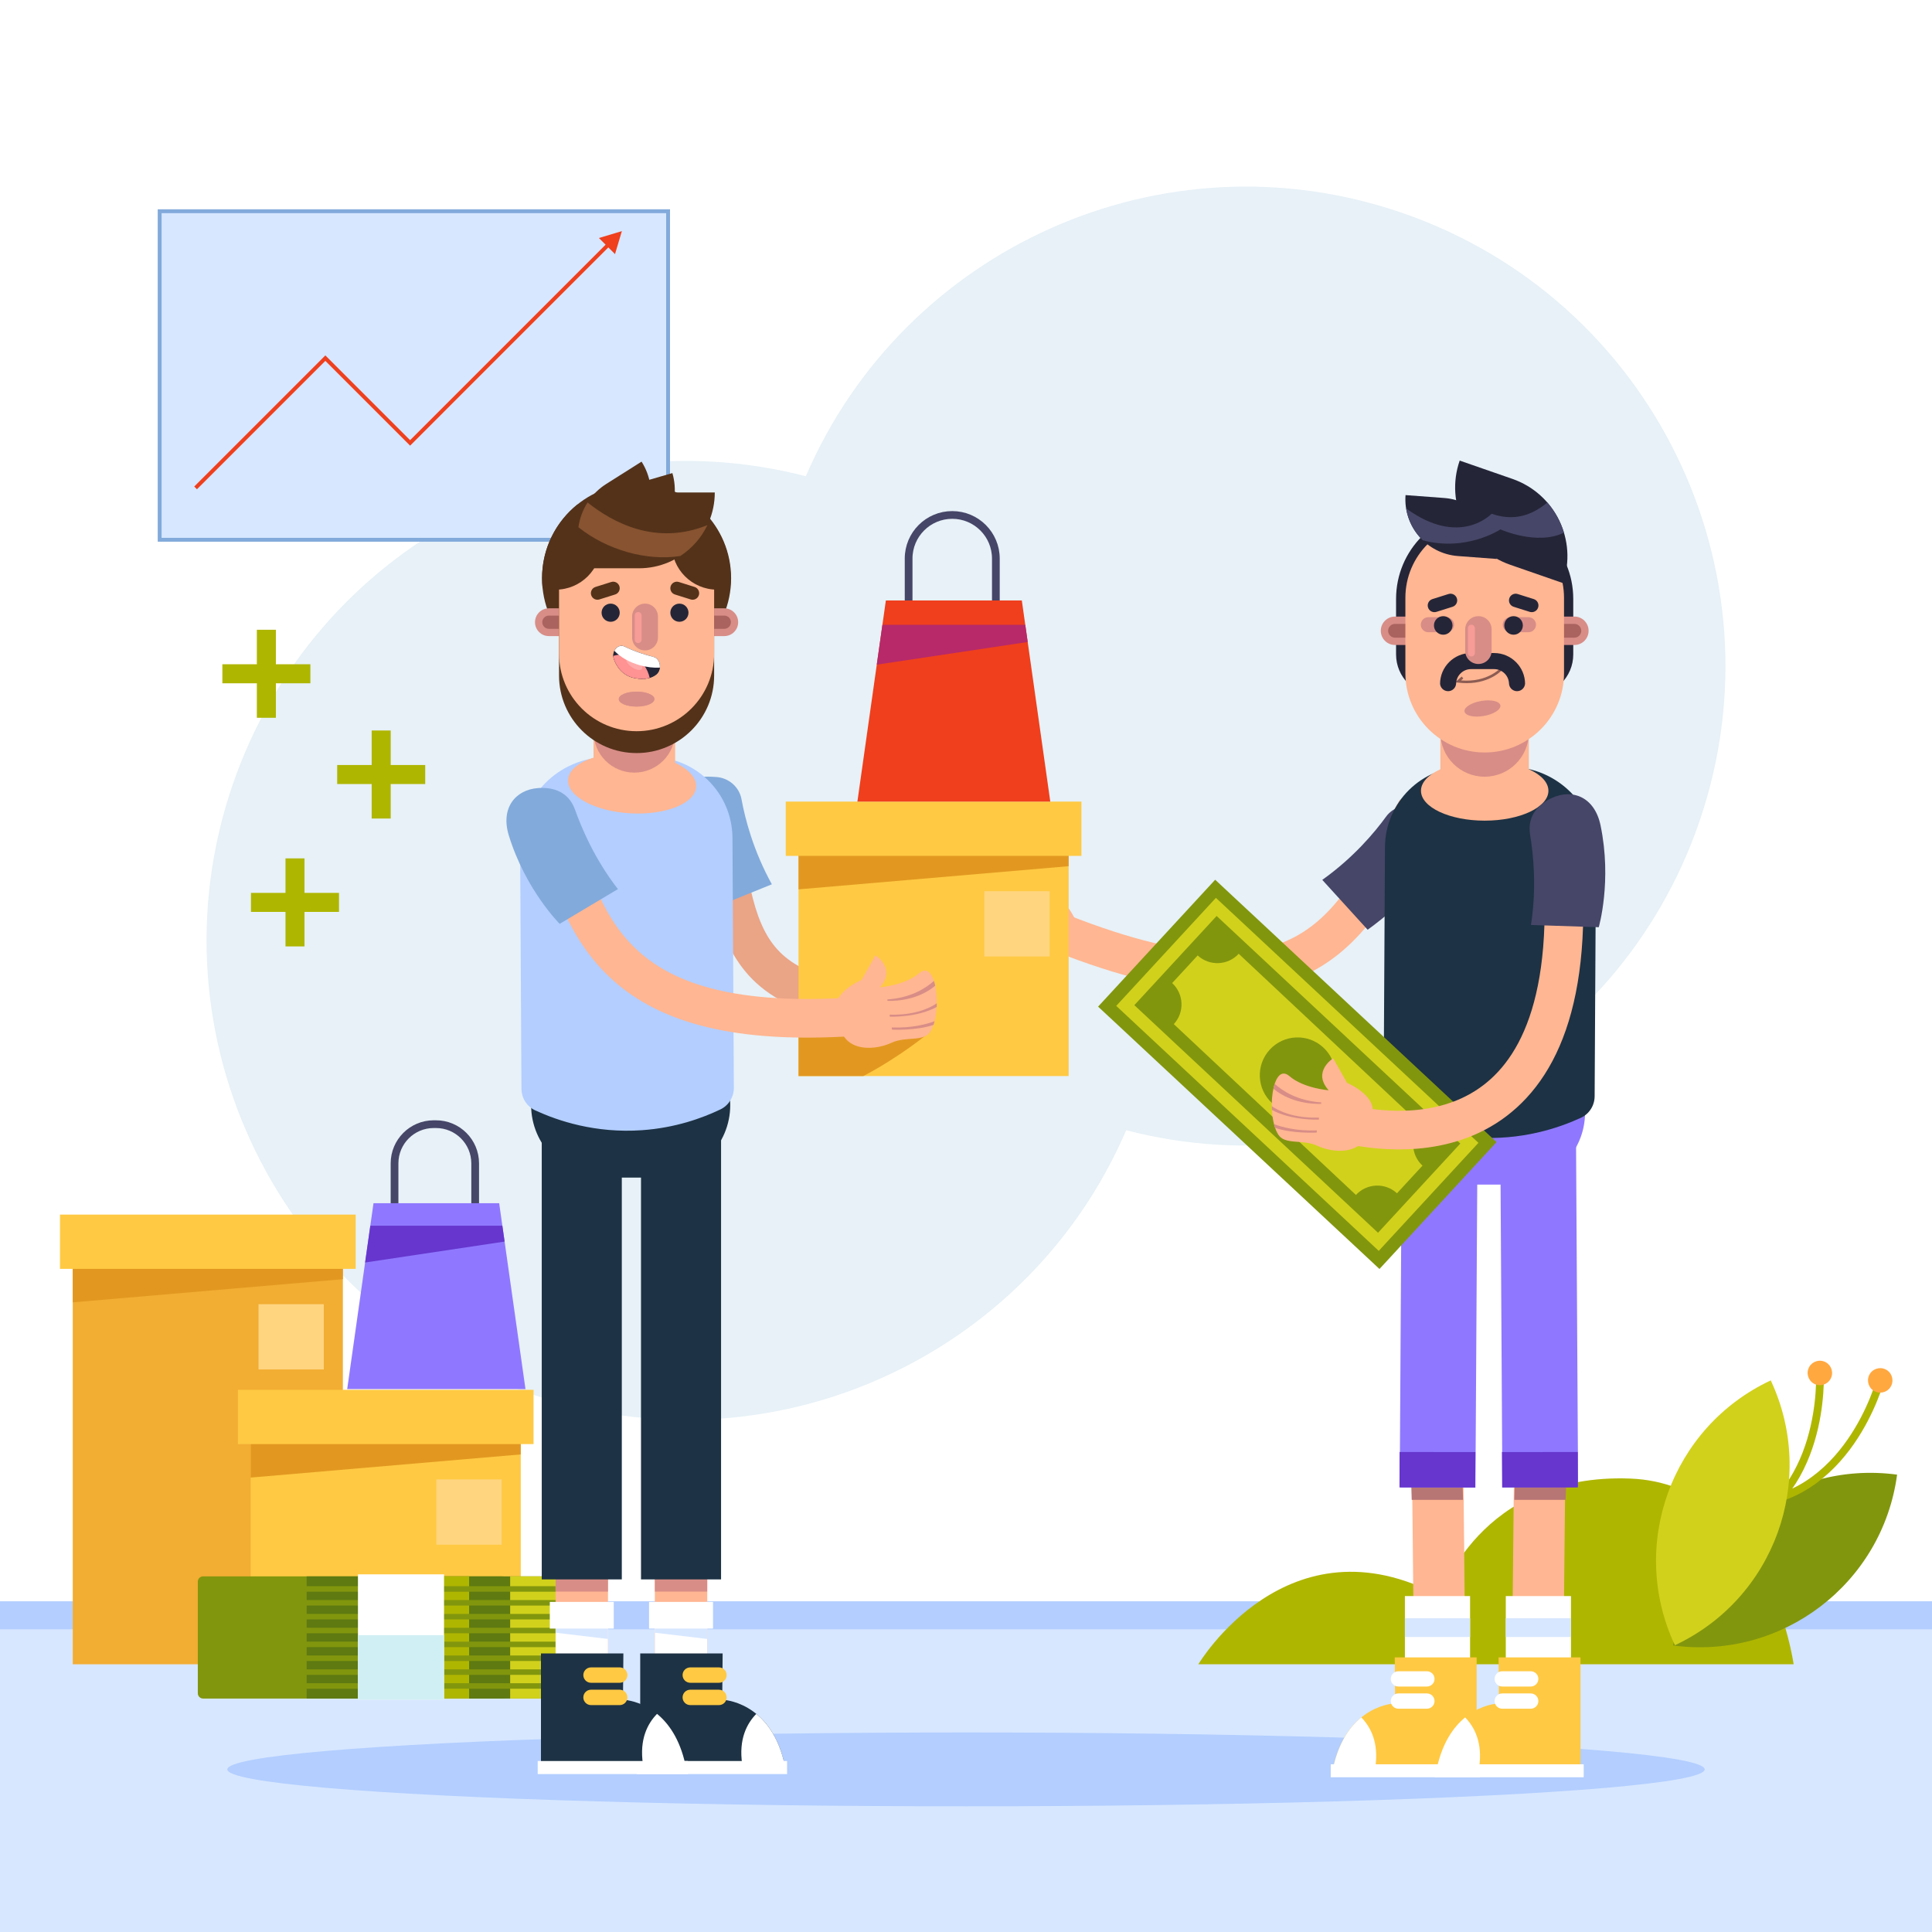 <?xml version="1.0" encoding="utf-8"?>
<!-- Generator: Adobe Illustrator 27.5.0, SVG Export Plug-In . SVG Version: 6.00 Build 0)  -->
<svg version="1.1" xmlns="http://www.w3.org/2000/svg" xmlns:xlink="http://www.w3.org/1999/xlink" x="0px" y="0px"
	 viewBox="0 0 500 500" style="enable-background:new 0 0 500 500;" xml:space="preserve">
<g id="BACKGROUND">
	<rect style="fill:#FFFFFF;" width="500" height="500"/>
</g>
<g id="OBJECTS">
	<path style="fill:#E7F1F7;" d="M362.644,55.016c-61.769-21.149-128.731,9.236-154.101,68.236
		c-62.168-16.116-127.219,18.169-148.368,79.938c-22.193,64.819,12.362,135.356,77.181,157.549
		c61.769,21.149,128.731-9.236,154.101-68.236c62.168,16.116,127.219-18.169,148.368-79.939
		C462.017,147.746,427.463,77.209,362.644,55.016z"/>
	<g>
		<g>
			<rect x="41.318" y="54.666" style="fill:#D7E7FF;" width="131.581" height="85.026"/>
		</g>
		<g>
			<path style="fill:#82AADB;" d="M173.399,140.192H40.818V54.166h132.581V140.192z M41.818,139.192h130.581V55.166H41.818V139.192z
				"/>
		</g>
		<g>
			<g>
				<polygon style="fill:#EF3F1D;" points="50.971,126.62 50.264,125.913 84.196,91.981 106.134,113.919 156.896,63.156 
					157.603,63.863 106.134,115.333 84.196,93.395 				"/>
			</g>
			<g>
				<polygon style="fill:#EF3F1D;" points="159.164,65.764 154.996,61.596 160.941,59.818 				"/>
			</g>
		</g>
	</g>
	<g>
		<polygon style="fill:#AFB600;" points="78.807,222.149 73.883,222.149 73.883,231.077 64.955,231.077 64.955,236.001 
			73.883,236.001 73.883,244.929 78.807,244.929 78.807,236.001 87.734,236.001 87.734,231.077 78.807,231.077 		"/>
		<polygon style="fill:#AFB600;" points="66.475,185.761 71.399,185.761 71.399,176.834 80.327,176.834 80.327,171.909 
			71.399,171.909 71.399,162.982 66.475,162.982 66.475,171.909 57.547,171.909 57.547,176.834 66.475,176.834 		"/>
		<polygon style="fill:#AFB600;" points="101.114,197.982 101.114,189.054 96.189,189.054 96.189,197.982 87.262,197.982 
			87.262,202.906 96.189,202.906 96.189,211.834 101.114,211.834 101.114,202.906 110.041,202.906 110.041,197.982 		"/>
	</g>
	<g>
		<rect y="421.713" style="fill:#D7E7FF;" width="500" height="78.287"/>
		<ellipse style="fill:#B3CEFF;" cx="250" cy="457.918" rx="191.171" ry="9.557"/>
		<rect y="414.412" style="fill:#B3CEFF;" width="500" height="7.301"/>
	</g>
	<g>
		<rect x="18.83" y="315.459" style="fill:#F2AD33;" width="69.903" height="115.254"/>
		<polygon style="fill:#E29820;" points="18.83,337.046 88.734,331.052 88.734,322.218 18.83,322.218 		"/>
		<rect x="15.524" y="314.336" style="fill:#FFC943;" width="76.516" height="14.043"/>
		<rect x="66.905" y="337.525" style="fill:#FFD580;" width="16.889" height="16.889"/>
	</g>
	<g>
		<rect x="64.867" y="360.81" style="fill:#FFC943;" width="69.903" height="69.903"/>
		<polygon style="fill:#E29820;" points="64.867,382.397 134.77,376.403 134.77,367.569 64.867,367.569 		"/>
		<rect x="61.56" y="359.687" style="fill:#FFC943;" width="76.516" height="14.043"/>
		<rect x="112.942" y="382.876" style="fill:#FFD580;" width="16.889" height="16.889"/>
	</g>
	<g>
		<path style="fill:none;stroke:#464668;stroke-width:2;stroke-miterlimit:10;" d="M112.252,290.931h0.574
			c5.604,0,10.147,4.543,10.147,10.147v13.225h-20.867v-13.225C102.106,295.474,106.649,290.931,112.252,290.931z"/>
		<g>
			<polygon style="fill:#8F78FF;" points="135.994,359.499 89.853,359.499 96.662,311.39 129.185,311.39 			"/>
			<polygon style="fill:#6636CE;" points="130.009,317.214 95.837,317.214 94.489,326.738 130.59,321.317 			"/>
		</g>
	</g>
	<g>
		<g>
			<path style="fill:#82960D;" d="M52.571,407.957h77.099c3.616,0,6.547,2.931,6.547,6.547v18.538c0,3.616-2.931,6.547-6.547,6.547
				H52.571c-0.761,0-1.378-0.617-1.378-1.378v-28.874C51.193,408.574,51.81,407.957,52.571,407.957z"/>
			<path style="fill:#5E7A11;" d="M79.363,407.957h70.38c3.828,0,6.93,3.103,6.93,6.93v17.77c0,3.828-3.103,6.931-6.93,6.931h-70.38
				V407.957z"/>
			<path style="fill:#D1D11C;" d="M132.027,407.957v31.631h23.967c0.376,0,0.68-0.486,0.68-1.085v-29.461
				c0-0.599-0.305-1.085-0.68-1.085H132.027z"/>
			<rect x="112.68" y="407.957" style="fill:#AFB600;" width="8.724" height="31.631"/>
			<g>
				<rect x="78.125" y="410.506" style="fill:#82960D;" width="78.537" height="1.426"/>
				<rect x="78.125" y="414.093" style="fill:#82960D;" width="78.537" height="1.426"/>
				<rect x="78.125" y="417.68" style="fill:#82960D;" width="78.537" height="1.426"/>
				<rect x="78.125" y="421.266" style="fill:#82960D;" width="78.537" height="1.426"/>
				<rect x="78.125" y="424.853" style="fill:#82960D;" width="78.537" height="1.426"/>
				<rect x="78.125" y="428.44" style="fill:#82960D;" width="78.537" height="1.426"/>
				<rect x="78.125" y="432.027" style="fill:#82960D;" width="78.537" height="1.426"/>
				<rect x="78.125" y="435.614" style="fill:#82960D;" width="78.537" height="1.426"/>
			</g>
		</g>
		<g>
			<rect x="92.635" y="407.437" style="fill:#FFFFFF;" width="22.281" height="32.429"/>
			<rect x="92.635" y="423.177" style="fill:#D0EFF4;" width="22.281" height="16.689"/>
		</g>
	</g>
	<g>
		<path style="fill:#AFB600;" d="M464.19,430.713l-154.059,0c0,0,23.096-38.838,62.627-17.571c0,0,10.088-31.974,49.123-30.491
			C457.762,384.014,464.19,430.713,464.19,430.713z"/>
		<g>
			<path style="fill:#82960D;" d="M490.968,381.635c-3.794,28.213-29.741,48.008-57.953,44.214l0,0v0
				C436.809,397.636,462.755,377.84,490.968,381.635L490.968,381.635L490.968,381.635z"/>
			<g>
				<path style="fill:none;stroke:#AFB600;stroke-width:2;stroke-miterlimit:10;" d="M446.858,396.831
					c25.948-8.825,24.121-41.509,24.121-41.509"/>
				<path style="fill:#FFA840;" d="M473.992,356.297c-0.539,1.664-2.324,2.576-3.988,2.038c-1.664-0.539-2.576-2.324-2.038-3.988
					c0.539-1.664,2.324-2.576,3.988-2.038C473.618,352.848,474.53,354.633,473.992,356.297z"/>
			</g>
			<g>
				<path style="fill:none;stroke:#AFB600;stroke-width:2;stroke-miterlimit:10;" d="M450.8,389.229
					c27.405-0.345,35.802-31.985,35.802-31.985"/>
				<path style="fill:#FFA840;" d="M489.164,359.105c-1.028,1.415-3.009,1.729-4.424,0.701c-1.415-1.028-1.729-3.009-0.701-4.424
					c1.028-1.415,3.009-1.729,4.424-0.701C489.879,355.71,490.192,357.69,489.164,359.105z"/>
			</g>
			<path style="fill:#D1D11C;" d="M458.271,357.245c12.076,25.778,0.968,56.465-24.81,68.542l0,0v0
				C421.384,400.008,432.492,369.321,458.271,357.245L458.271,357.245L458.271,357.245z"/>
		</g>
	</g>
	<g>
		<g>
			<g>
				<g>
					<g>
						<polygon style="fill:#FFB692;" points="404.614,428.93 391.329,428.857 392.439,319.631 405.725,319.704 						"/>
					</g>
				</g>
				<rect x="389.698" y="413.062" style="fill:#FFFFFF;" width="16.867" height="20.037"/>
				<rect x="389.698" y="418.807" style="fill:#D7E7FF;" width="16.867" height="4.845"/>
				<g>
					<polygon style="fill:#B77674;" points="391.901,388.16 405.188,388.16 405.383,381.767 392.096,381.767 					"/>
				</g>
				<g>
					
						<rect x="388.463" y="285.922" transform="matrix(1 -0.006 0.006 1 -1.957 2.337)" style="fill:#8F78FF;" width="19.596" height="98.977"/>
				</g>
			</g>
			<path style="fill:#8F78FF;" d="M391.561,269.267l-13.906,0c-10.257,0-18.65,8.393-18.65,18.65v0
				c0,10.257,8.392,18.65,18.65,18.65h13.906c10.258,0,18.65-8.393,18.65-18.65v0C410.211,277.66,401.818,269.268,391.561,269.267z"
				/>
			<g>
				<g>
					<g>
						<polygon style="fill:#FFB692;" points="365.924,428.93 379.21,428.857 378.1,319.631 364.814,319.704 						"/>
					</g>
				</g>
				<rect x="363.588" y="413.062" style="fill:#FFFFFF;" width="16.867" height="20.037"/>
				<rect x="363.588" y="418.807" style="fill:#D7E7FF;" width="16.867" height="4.845"/>
				<g>
					<polygon style="fill:#B77674;" points="378.638,388.16 365.351,388.16 365.156,381.767 378.442,381.767 					"/>
				</g>
				<g>
					
						<rect x="322.79" y="325.612" transform="matrix(0.006 -1 1 0.006 34.694 705.719)" style="fill:#8F78FF;" width="98.977" height="19.596"/>
				</g>
				<g>
					<polygon style="fill:#6636CE;" points="388.753,384.963 388.708,375.786 408.325,375.775 408.348,384.953 					"/>
				</g>
				<g>
					<polygon style="fill:#6636CE;" points="381.786,384.963 381.831,375.786 362.214,375.775 362.19,384.953 					"/>
				</g>
			</g>
			<g>
				<g>
					<path style="fill:#FFC943;" d="M360.96,428.93l0.103,11.911c0,0-12.408,0.208-16.042,16.627l37.133-0.036V428.93H360.96z"/>
				</g>
				<path style="fill:#FFFFFF;" d="M361.908,436.475h7.373c1.093,0,1.979-0.886,1.979-1.979l0,0c0-1.093-0.886-1.979-1.979-1.979
					h-7.373c-1.093,0-1.979,0.886-1.979,1.979l0,0C359.928,435.589,360.815,436.475,361.908,436.475z"/>
				<path style="fill:#FFFFFF;" d="M361.908,442.215h7.373c1.093,0,1.979-0.886,1.979-1.979l0,0c0-1.093-0.886-1.979-1.979-1.979
					h-7.373c-1.093,0-1.979,0.886-1.979,1.979l0,0C359.928,441.329,360.815,442.215,361.908,442.215z"/>
				<path style="fill:#FFFFFF;" d="M352.305,444.47c2.352,2.394,4.596,6.463,3.618,12.986l-10.901,0.01
					C346.487,450.849,349.377,446.868,352.305,444.47z"/>
				<rect x="344.39" y="456.593" style="fill:#FFFFFF;" width="38.603" height="3.36"/>
			</g>
			<g>
				<g>
					<path style="fill:#FFC943;" d="M387.831,428.93l0.103,11.911c0,0-12.408,0.208-16.042,16.627l37.133-0.036V428.93H387.831z"/>
				</g>
				<path style="fill:#FFFFFF;" d="M388.778,436.475h7.373c1.093,0,1.979-0.886,1.979-1.979l0,0c0-1.093-0.886-1.979-1.979-1.979
					h-7.373c-1.093,0-1.979,0.886-1.979,1.979l0,0C386.799,435.589,387.685,436.475,388.778,436.475z"/>
				<path style="fill:#FFFFFF;" d="M388.778,442.215h7.373c1.093,0,1.979-0.886,1.979-1.979l0,0c0-1.093-0.886-1.979-1.979-1.979
					h-7.373c-1.093,0-1.979,0.886-1.979,1.979l0,0C386.799,441.329,387.685,442.215,388.778,442.215z"/>
				<path style="fill:#FFFFFF;" d="M379.175,444.47c2.352,2.394,4.596,6.463,3.618,12.986l-10.901,0.01
					C373.357,450.849,376.247,446.868,379.175,444.47z"/>
				<rect x="371.26" y="456.593" style="fill:#FFFFFF;" width="38.603" height="3.36"/>
			</g>
			<g>
				<path style="fill:none;stroke:#FFB692;stroke-width:10;stroke-miterlimit:10;" d="M366.646,209.443
					c-16.061,26.858-24.744,58.596-92.014,32.037"/>
				<path style="fill:#464668;" d="M358.695,211.372c-2.966,4.086-8.427,10.602-16.489,16.339l11.734,12.896
					c0,0,9.707-6.693,19.111-17.939c6.098-7.292-0.626-11.574-6.109-13.684C363.962,207.836,360.571,208.787,358.695,211.372z"/>
			</g>
			<g>
				<path style="fill:#FFB692;" d="M276.344,247.074c7.141-4.255-0.816-13.357-0.816-13.357l-0.433-8.432
					c0,0-7.493,0.712-5.481,7.983c0,0-8.342-6.621-12.906-5.919c-2.143,0.33-7.335,6.958-8.171,11.4
					c-0.177,0.942,0.452,1.837,1.398,1.99c2.273,0.367,6.721,1.545,9.716,5.281C263.825,251.227,272.169,255.816,276.344,247.074z"
					/>
				<path style="fill:#D88D87;" d="M269.614,233.267c0,0-4.149,4.588-0.187,10.602c0,0-2.56-5.9,0.561-10.299L269.614,233.267z"/>
				<path style="fill:#D88D87;" d="M262.625,243.427c0,0,0.996-4.914,4.33-8.665C266.955,234.763,261.715,236.12,262.625,243.427z"
					/>
				<g>
					<path style="fill:#D88D87;" d="M263.056,241.576l0.04-0.407c0,0-7.32-4.327-14.318-3.392c-0.041,0.136-0.078,0.271-0.113,0.405
						C251.341,238.107,257.705,238.324,263.056,241.576z"/>
					<path style="fill:#D88D87;" d="M265.129,236.315l0.495-0.436c0,0-5.703-6.312-12.123-6.061
						c-1.061,1.191-2.154,2.695-3.054,4.254c2.07-0.004,8.202,0.385,13.213,4.783l0.293-0.414c0,0-5.715-6.37-12.881-5.111
						l1.998-2.995C253.069,230.336,259.947,230.303,265.129,236.315z"/>
				</g>
			</g>
			<g>
				<path style="fill:#1D3244;" d="M358.077,283.451c-0.013,2.371,1.323,4.559,3.462,5.582c4.736,2.263,11.615,4.742,20.153,5.341
					c12.018,0.843,21.671-2.433,27.435-5.084c2.171-0.999,3.552-3.181,3.564-5.571c0.116-21.552,0.231-41.303,0.347-62.727
					c0.067-12.374-9.911-22.462-22.285-22.527l-11.29-0.06c-11.555-0.061-20.972,9.256-21.033,20.811L358.077,283.451z"/>
			</g>
			<ellipse style="fill:#FFB692;" cx="384.238" cy="204.65" rx="16.491" ry="7.734"/>
			<g>
				<g>
					<g>
						<g>
							<g>
								<path style="fill:#FFB692;" d="M383.743,141.559h0.946c6.066,0,10.983,7.681,10.983,17.156v46.972H372.76v-46.972
									C372.76,149.24,377.677,141.559,383.743,141.559z"/>
							</g>
						</g>
					</g>
					<g>
						<g>
							<g>
								<path style="fill:#D88D87;" d="M383.743,141.559h0.946c6.066,0,10.983,7.121,10.983,15.905v32.092
									c0,6.327-5.129,11.456-11.456,11.456l0,0c-6.327,0-11.456-5.129-11.456-11.456v-32.092
									C372.76,148.68,377.677,141.559,383.743,141.559z"/>
							</g>
						</g>
					</g>
					<g>
						<g>
							<g>
								<path style="fill:#252538;" d="M371.882,179.948h24.695c5.843,0,10.58-4.737,10.58-10.58v-14.376
									c0-12.662-10.265-22.927-22.927-22.927l0,0c-12.662,0-22.927,10.265-22.927,22.927v14.376
									C361.302,175.211,366.039,179.948,371.882,179.948z"/>
							</g>
						</g>
					</g>
					<g>
						<g>
							<g>
								<path style="fill:#D88D87;" d="M361.027,166.923h46.422c2.031,0,3.677-1.646,3.677-3.678l0,0
									c0-2.031-1.646-3.677-3.677-3.677h-46.422c-2.031,0-3.677,1.646-3.677,3.677l0,0
									C357.35,165.277,358.996,166.923,361.027,166.923z"/>
							</g>
						</g>
					</g>
					<g>
						<g>
							<g>
								<path style="fill:#AA635F;" d="M407.45,165.029c0.983,0,1.783-0.8,1.783-1.783c0-0.984-0.8-1.783-1.783-1.783h-46.423
									c-0.983,0-1.783,0.8-1.783,1.783c0,0.983,0.8,1.783,1.783,1.783H407.45z"/>
							</g>
						</g>
					</g>
					<g>
						<g>
							<g>
								<path style="fill:#FFB692;" d="M384.238,194.742L384.238,194.742c11.337,0,20.527-9.19,20.527-20.528v-19.486
									c0-10.869-8.811-19.68-19.68-19.68h-1.695c-10.869,0-19.68,8.811-19.68,19.68v19.486
									C363.711,185.552,372.901,194.742,384.238,194.742z"/>
							</g>
						</g>
					</g>
					<g>
						<g>
							<g>
								<g>
									<path style="fill:#D88D87;" d="M390.85,159.732h4.717c1.074,0,1.944,0.87,1.944,1.944c0,1.074-0.87,1.944-1.944,1.944
										h-4.717c-1.074,0-1.944-0.87-1.944-1.944C388.906,160.602,389.776,159.732,390.85,159.732z"/>
								</g>
							</g>
						</g>
						<g>
							<g>
								<g>
									<path style="fill:#D88D87;" d="M369.649,159.732h4.717c1.074,0,1.944,0.87,1.944,1.944c0,1.074-0.87,1.944-1.944,1.944
										h-4.717c-1.074,0-1.944-0.87-1.944-1.944C367.705,160.602,368.575,159.732,369.649,159.732z"/>
								</g>
							</g>
						</g>
					</g>
					<g>
						<g>
							<g>
								<g>
									<path style="fill:#252538;" d="M391.71,159.459c1.327,0,2.403,1.076,2.403,2.403c0,1.327-1.076,2.402-2.403,2.402
										c-1.327,0-2.402-1.076-2.402-2.402C389.307,160.535,390.383,159.459,391.71,159.459z"/>
								</g>
							</g>
						</g>
						<g>
							<g>
								<g>
									<path style="fill:#252538;" d="M373.507,159.459c1.327,0,2.402,1.076,2.402,2.403c0,1.327-1.075,2.402-2.402,2.402
										c-1.327,0-2.402-1.076-2.402-2.402C371.104,160.535,372.18,159.459,373.507,159.459z"/>
								</g>
							</g>
						</g>
					</g>
					<g>
						<g>
							<g>
								<g>
									<path style="fill:#252538;" d="M370.706,155.044l4.164-1.312c0.913-0.287,1.885,0.219,2.173,1.132
										c0.288,0.913-0.219,1.886-1.132,2.173l-4.164,1.312c-0.913,0.287-1.885-0.219-2.173-1.132
										C369.286,156.304,369.793,155.331,370.706,155.044z"/>
								</g>
							</g>
						</g>
						<g>
							<g>
								<g>
									<path style="fill:#252538;" d="M392.775,153.732l4.164,1.312c0.913,0.287,1.419,1.26,1.132,2.173
										c-0.288,0.913-1.26,1.419-2.173,1.132l-4.164-1.312c-0.913-0.287-1.419-1.26-1.132-2.173
										C390.89,153.951,391.862,153.445,392.775,153.732z"/>
								</g>
							</g>
						</g>
					</g>
					<g>
						<g>
							<g>
								<path style="fill:#D88D87;" d="M379.016,184.154c0.186,1.073,2.413,1.584,4.976,1.141c2.563-0.443,4.49-1.671,4.305-2.744
									c-0.185-1.073-2.413-1.584-4.976-1.141C380.758,181.853,378.83,183.081,379.016,184.154z"/>
							</g>
						</g>
					</g>
					<g>
						<g>
							<g>
								<path style="fill:#8C5C53;" d="M388.218,172.135l0.484,0.381c-0.248,0.298-3.622,4.159-10.584,3.577l0.59-0.52l-0.424-0.481
									l-1.676,1.475l0.708,0.088c0.796,0.099,1.549,0.144,2.261,0.144c6.337,0,9.35-3.539,9.629-3.884l0.718,0.565
									C389.924,173.478,390.119,171.635,388.218,172.135z"/>
							</g>
						</g>
					</g>
					<g>
						<g>
							<g>
								<g>
									<path style="fill:#252538;" d="M374.763,178.877c1.149,0,2.08-0.932,2.08-2.08v0.222c0-2.126,1.73-3.855,3.855-3.855h5.973
										c2.126,0,3.856,1.729,3.856,3.855v-0.222c0,1.149,0.932,2.08,2.081,2.08s2.081-0.932,2.081-2.08v0.222
										c0-4.42-3.596-8.016-8.017-8.016h-5.973c-4.42,0-8.016,3.596-8.016,8.016v-0.222
										C372.683,177.946,373.615,178.877,374.763,178.877z"/>
								</g>
							</g>
						</g>
					</g>
					<g>
						<g>
							<g>
								<path style="fill:#D88D87;" d="M382.608,171.841L382.608,171.841c1.888,0,3.419-1.53,3.419-3.419v-5.544
									c0-1.888-1.531-3.419-3.419-3.419l0,0c-1.888,0-3.419,1.531-3.419,3.419v5.544
									C379.189,170.31,380.72,171.841,382.608,171.841z"/>
							</g>
						</g>
					</g>
					<g>
						<g>
							<g>
								<path style="fill:#F79C97;" d="M380.792,169.9L380.792,169.9c0.499,0,0.903-0.404,0.903-0.903v-6.417
									c0-0.499-0.405-0.903-0.903-0.903l0,0c-0.499,0-0.903,0.404-0.903,0.903v6.417C379.889,169.495,380.293,169.9,380.792,169.9
									z"/>
							</g>
						</g>
					</g>
				</g>
				<g>
					<g>
						<g>
							<path style="fill:#252538;" d="M390.825,146.156l13.648,4.741l0,0c3.838-11.049-2.008-23.118-13.057-26.956l-13.648-4.741
								l0,0C373.93,130.249,379.775,142.318,390.825,146.156z"/>
						</g>
					</g>
				</g>
				<g>
					<g>
						<g>
							<path style="fill:#252538;" d="M377.33,143.906l10.011,0.749l0,0c0.607-8.105-5.472-15.167-13.577-15.774l-10.012-0.749l0,0
								C363.146,136.237,369.225,143.299,377.33,143.906z"/>
						</g>
					</g>
				</g>
				<path style="fill:#464668;" d="M368.217,139.825c11.301,3.037,20.093-2.822,20.093-2.822s9.522,4.274,16.434,0.84
					c-0.865-2.864-2.329-5.525-4.299-7.795c-3.759,3.179-8.563,5.001-14.417,2.906c0,0-8.196,8.816-22.114-1.378
					C364.427,134.77,365.964,137.651,368.217,139.825z"/>
			</g>
		</g>
		<g>
			<polygon style="fill:#82960D;" points="314.486,227.675 284.19,260.513 357.008,328.412 387.302,295.572 			"/>
			<polygon style="fill:#D1D11C;" points="314.674,232.363 288.879,260.325 356.819,323.724 382.616,295.763 			"/>
			<polygon style="fill:#82960D;" points="314.864,237.051 293.566,260.135 356.63,319.036 377.927,295.951 			"/>
			<path style="fill:#D1D11C;" d="M361.54,308.82c-3.053-2.817-7.812-2.624-10.628,0.429l-47.13-44.203
				c2.816-3.052,2.625-7.81-0.428-10.626l6.599-7.154c3.053,2.817,7.811,2.624,10.626-0.428l47.13,44.202
				c-2.815,3.051-2.624,7.81,0.429,10.628L361.54,308.82z"/>
			<path style="fill:#82960D;" d="M328.627,271.633c-3.665,3.973-3.416,10.164,0.557,13.829c3.973,3.666,10.165,3.416,13.831-0.557
				c3.665-3.972,3.416-10.166-0.557-13.83C338.484,267.409,332.293,267.659,328.627,271.633z"/>
		</g>
		<g>
			<g>
				<path style="fill:#FFB692;" d="M354.356,290.257c3.889-6.031-5.756-10.015-5.756-10.015l-3.57-6.354
					c0,0-5.521,3.426-1.175,8.275c0,0-6.468-0.492-10.144-3.658c-4.488-3.864-6.099,10.009-2.911,15.107
					c1.732,2.769,6.316,1.159,10.067,2.898C346.092,298.936,354.483,298.619,354.356,290.257z"/>
			</g>
			<g>
				<path style="fill:#D88D87;" d="M341.35,289.236l-0.043,0.528c0,0-6.996,0.291-12.138-2.514c-0.018-0.32-0.03-0.641-0.034-0.962
					C331.093,287.606,334.975,289.429,341.35,289.236z"/>
				<path style="fill:#D88D87;" d="M340.75,293.113c0,0-6.306,0.33-10.75-1.229c-0.105-0.305-0.199-0.625-0.284-0.953
					c1.88,0.703,5.791,1.834,11.093,1.617L340.75,293.113z"/>
				<path style="fill:#D88D87;" d="M341.928,285.663c0,0-7.124,0.515-12.372-3.914c0.095-0.439,0.207-0.854,0.333-1.238
					c1.999,1.791,5.896,4.382,12.047,4.788L341.928,285.663z"/>
			</g>
		</g>
		<path style="fill:none;stroke:#FFB692;stroke-width:10;stroke-miterlimit:10;" d="M345.259,290.091
			c10.667,3.085,60.466,13.47,59.485-56.823"/>
		<path style="fill:#464668;" d="M395.992,216.022c0.817,5.015,1.739,13.518,0.224,23.36l17.538,0.579c0,0,3.474-11.932,0.46-26.375
			c-1.519-7.279-7.215-9.553-12.584-7.077C398.712,207.854,395.122,210.683,395.992,216.022z"/>
	</g>
	<g>
		<path style="fill:#1D3244;" d="M156.221,267.228l13.995,0c10.323,0,18.769,8.446,18.769,18.769v0
			c0,10.323-8.446,18.769-18.769,18.769h-13.995c-10.323,0-18.769-8.446-18.769-18.769v0
			C137.452,275.674,145.898,267.228,156.221,267.228z"/>
		<g>
			<path style="fill:none;stroke:#EAA486;stroke-width:10;stroke-miterlimit:10;" d="M184.634,207.456
				c7.612,30.56,0.716,56.299,61.76,52.305"/>
			<g>
				<path style="fill:#FFB692;" d="M238.63,262.036c-7.187-4.282,0.821-13.442,0.821-13.442l0.435-8.486
					c0,0,7.541,0.716,5.516,8.034c0,0,8.396-6.663,12.989-5.956c2.157,0.332,7.382,7.003,8.223,11.473
					c0.179,0.948-0.455,1.848-1.407,2.002c-2.287,0.369-6.764,1.554-9.779,5.315C251.229,266.216,242.832,270.835,238.63,262.036z"
					/>
				<path style="fill:#D88D87;" d="M245.403,248.142c0,0,4.176,4.617,0.188,10.67c0,0,2.577-5.938-0.565-10.365L245.403,248.142z"/>
				<path style="fill:#D88D87;" d="M252.437,258.367c0,0-1.002-4.945-4.358-8.72C248.079,249.647,253.352,251.013,252.437,258.367z"
					/>
				<g>
					<path style="fill:#D88D87;" d="M252.002,256.504l-0.04-0.409c0,0,7.367-4.355,14.41-3.414c0.041,0.137,0.079,0.273,0.113,0.407
						C263.792,253.012,257.388,253.231,252.002,256.504z"/>
					<path style="fill:#D88D87;" d="M249.917,251.209l-0.498-0.439c0,0,5.739-6.352,12.201-6.099
						c1.068,1.199,2.168,2.713,3.074,4.281c-2.083-0.004-8.254,0.388-13.297,4.814l-0.295-0.416c0,0,5.752-6.41,12.963-5.144
						l-2.011-3.014C262.053,245.192,255.132,245.159,249.917,251.209z"/>
				</g>
			</g>
			<path style="fill:#82AADB;" d="M191.905,206.853c0.913,4.999,3.033,13.288,7.851,22.002l-16.26,6.596
				c0,0-5.895-10.298-9.534-24.596c-2.359-9.271,5.606-10.23,11.499-9.759C188.664,201.353,191.327,203.691,191.905,206.853z"/>
		</g>
		<g>
			<rect x="206.66" y="208.579" style="fill:#FFC943;" width="69.903" height="69.903"/>
			<path style="fill:#E29820;" d="M206.66,278.483h16.777c10.047-5.293,17.356-11.517,17.356-11.517H206.66V278.483z"/>
			<polygon style="fill:#E29820;" points="206.66,230.166 276.564,224.172 276.564,215.339 206.66,215.339 			"/>
			<rect x="203.354" y="207.456" style="fill:#FFC943;" width="76.516" height="14.043"/>
			<rect x="254.735" y="230.645" style="fill:#FFD580;" width="16.889" height="16.889"/>
		</g>
		<g>
			<path style="fill:#B3CEFF;" d="M189.919,281.502c0.013,2.387-1.331,4.589-3.484,5.617c-4.767,2.278-11.689,4.772-20.282,5.375
				c-12.095,0.848-21.81-2.449-27.61-5.117c-2.185-1.005-3.574-3.202-3.587-5.607c-0.116-21.69-0.232-41.567-0.349-63.127
				c-0.067-12.453,9.975-22.605,22.427-22.671l11.362-0.06c11.629-0.062,21.106,9.315,21.167,20.944L189.919,281.502z"/>
		</g>
		<path style="fill:#FFB692;" d="M147.019,201.819c-0.233,4.293,6.997,8.175,16.149,8.673c9.152,0.497,16.76-2.579,16.994-6.872
			c0.233-4.293-6.997-8.175-16.149-8.673C154.861,194.45,147.252,197.527,147.019,201.819z"/>
		<g>
			
				<rect x="153.606" y="171.421" transform="matrix(-1 -1.224647e-16 1.224647e-16 -1 328.334 375.368)" style="fill:#FFB692;" width="21.123" height="32.525"/>
			<path style="fill:#D88D87;" d="M164.167,199.955L164.167,199.955c5.833,0,10.561-4.729,10.561-10.561v-17.972h-21.123v17.972
				C153.606,195.227,158.334,199.955,164.167,199.955z"/>
			<g>
				<circle style="fill:#54321A;" cx="164.748" cy="149.636" r="24.462"/>
				<path style="fill:#D88D87;" d="M142.054,164.622h45.387c1.986,0,3.595-1.61,3.595-3.595v0c0-1.986-1.61-3.595-3.595-3.595
					h-45.387c-1.986,0-3.595,1.61-3.595,3.595l0,0C138.459,163.013,140.068,164.622,142.054,164.622z"/>
				<path style="fill:#AA635F;" d="M189.154,161.027L189.154,161.027c0-0.946-0.767-1.713-1.713-1.713h-45.388
					c-0.946,0-1.713,0.767-1.713,1.713l0,0c0,0.946,0.767,1.714,1.714,1.714h45.387C188.387,162.74,189.154,161.973,189.154,161.027
					z"/>
				<path style="fill:#54321A;" d="M164.748,194.895L164.748,194.895c11.084,0,20.07-8.986,20.07-20.07v-22.283
					c0-10.626-8.615-19.241-19.241-19.241h-1.657c-10.627,0-19.241,8.615-19.241,19.241v22.283
					C144.678,185.909,153.663,194.895,164.748,194.895z"/>
				<path style="fill:#FFB692;" d="M164.748,189.236L164.748,189.236c11.084,0,20.07-8.986,20.07-20.07v-22.283
					c0-10.626-8.615-19.241-19.241-19.241h-1.657c-10.627,0-19.241,8.614-19.241,19.241v22.283
					C144.678,180.25,153.663,189.236,164.748,189.236z"/>
				<g>
					<path style="fill:#252538;" d="M169.144,170.023c-2.039-0.518-4.873-1.382-7.501-2.684c-1.729-0.857-3.503,1.277-2.737,3.323
						c0.815,2.178,2.408,4.296,5.506,4.862c2.539,0.464,4.236-0.059,5.367-0.91C171.379,173.41,170.961,170.484,169.144,170.023z"/>
					<path style="fill:#FF9292;" d="M164.411,175.525c-3.098-0.566-4.691-2.684-5.506-4.862c-0.115-0.307-0.166-0.615-0.176-0.915
						c1.156-0.397,2.653-0.461,4.595,0.156c2.999,0.953,4.296,3.252,4.811,5.512c0.001,0.005,0.001,0.009,0.002,0.013
						C167.159,175.721,165.94,175.804,164.411,175.525z"/>
					<path style="fill:#FFABAB;" d="M166.142,173.113c-0.356,0.498-1.529,0.303-2.62-0.437c-1.091-0.74-1.686-1.744-1.329-2.242
						c0.356-0.499,1.529-0.303,2.62,0.437C165.903,171.611,166.498,172.615,166.142,173.113z"/>
					<path style="fill:#FFFFFF;" d="M169.144,170.023c-2.039-0.518-4.873-1.382-7.501-2.684c-1.062-0.526-2.138,0.077-2.635,1.094
						c1.468,1.577,3.803,2.961,6.609,3.743c1.799,0.502,3.56,0.691,5.14,0.608C170.878,171.584,170.29,170.314,169.144,170.023z"/>
				</g>
				<path style="fill:#D88D87;" d="M160.143,180.927c0,1.064,2.061,1.928,4.605,1.928c2.543,0,4.604-0.863,4.604-1.928
					c0-1.064-2.061-1.927-4.604-1.927C162.205,179,160.143,179.863,160.143,180.927z"/>
				<g>
					<g>
						<path style="fill:#252538;" d="M169.144,170.023c-2.039-0.518-4.873-1.382-7.501-2.684c-1.729-0.857-3.503,1.277-2.737,3.323
							c0.815,2.178,2.408,4.296,5.506,4.862c2.539,0.464,4.236-0.059,5.367-0.91C171.379,173.41,170.961,170.484,169.144,170.023z"
							/>
						<path style="fill:#FF9292;" d="M164.411,175.525c-3.098-0.566-4.691-2.684-5.506-4.862c-0.115-0.307-0.166-0.615-0.176-0.915
							c1.156-0.397,2.653-0.461,4.595,0.156c2.999,0.953,4.296,3.252,4.811,5.512c0.001,0.005,0.001,0.009,0.002,0.013
							C167.159,175.721,165.94,175.804,164.411,175.525z"/>
						<path style="fill:#FFABAB;" d="M166.142,173.113c-0.356,0.498-1.529,0.303-2.62-0.437c-1.091-0.74-1.686-1.744-1.329-2.242
							c0.356-0.499,1.529-0.303,2.62,0.437C165.903,171.611,166.498,172.615,166.142,173.113z"/>
						<path style="fill:#FFFFFF;" d="M169.144,170.023c-2.039-0.518-4.873-1.382-7.501-2.684c-1.062-0.526-2.138,0.077-2.635,1.094
							c1.468,1.577,3.803,2.961,6.609,3.743c1.799,0.502,3.56,0.691,5.14,0.608C170.878,171.584,170.29,170.314,169.144,170.023z"/>
					</g>
					<g>
						<path style="fill:#252538;" d="M175.832,156.219c1.297,0,2.349,1.052,2.349,2.349c0,1.297-1.052,2.349-2.349,2.349
							c-1.297,0-2.349-1.051-2.349-2.349C173.483,157.271,174.535,156.219,175.832,156.219z"/>
						<circle style="fill:#252538;" cx="158.035" cy="158.568" r="2.349"/>
					</g>
					<path style="fill:#D88D87;" d="M166.933,168.325L166.933,168.325c1.846,0,3.342-1.497,3.342-3.343v-5.421
						c0-1.846-1.496-3.342-3.342-3.342l0,0c-1.846,0-3.343,1.496-3.343,3.342v5.42C163.591,166.828,165.087,168.325,166.933,168.325
						z"/>
					<g>
						<path style="fill:#54321A;" d="M154.109,151.902l4.071-1.282c0.892-0.281,1.843,0.214,2.124,1.107
							c0.281,0.892-0.214,1.843-1.107,2.124l-4.071,1.282c-0.892,0.281-1.843-0.214-2.124-1.107
							C152.721,153.135,153.217,152.184,154.109,151.902z"/>
						<path style="fill:#54321A;" d="M175.686,150.62l4.071,1.282c0.892,0.281,1.388,1.232,1.107,2.125
							c-0.281,0.892-1.232,1.388-2.125,1.107l-4.071-1.282c-0.892-0.281-1.388-1.232-1.107-2.124
							C173.843,150.834,174.794,150.339,175.686,150.62z"/>
					</g>
					<path style="fill:#D88D87;" d="M160.143,180.927c0,1.064,2.061,1.928,4.605,1.928c2.543,0,4.604-0.863,4.604-1.928
						c0-1.064-2.061-1.927-4.604-1.927C162.205,179,160.143,179.863,160.143,180.927z"/>
				</g>
				<path style="fill:#F79C97;" d="M165.158,166.427L165.158,166.427c0.488,0,0.883-0.395,0.883-0.883v-6.274
					c0-0.488-0.395-0.883-0.883-0.883l0,0c-0.488,0-0.883,0.395-0.883,0.883v6.274C164.275,166.032,164.67,166.427,165.158,166.427z
					"/>
				<path style="fill:#54321A;" d="M149.494,130.518c3.62,2.011,6.072,5.87,6.072,10.304c0,6.508-5.276,11.785-11.785,11.785
					c-1.173,0-2.303-0.177-3.371-0.496c-0.082-0.814-0.124-1.64-0.124-2.476C140.286,141.896,143.884,135.001,149.494,130.518z"/>
				<path style="fill:#54321A;" d="M179.9,130.518c-3.62,2.011-6.072,5.87-6.072,10.304c0,6.508,5.276,11.785,11.785,11.785
					c1.172,0,2.303-0.177,3.372-0.496c0.082-0.814,0.124-1.64,0.124-2.476C189.108,141.896,185.51,135.001,179.9,130.518z"/>
				<g>
					<path style="fill:#54321A;" d="M165.37,147.07h-13.381l0,0c0-10.833,8.782-19.615,19.615-19.615h13.381l0,0
						C184.985,138.288,176.203,147.07,165.37,147.07z"/>
					<path style="fill:#54321A;" d="M163.227,142.045l-10.368,3.011l0,0c-2.437-8.394,2.391-17.174,10.785-19.611l10.368-3.011l0,0
						C176.449,130.827,171.62,139.608,163.227,142.045z"/>
					<path style="fill:#54321A;" d="M161.114,141.302l-9.127,5.768l0,0c-4.669-7.388-2.465-17.163,4.924-21.833l9.127-5.768l0,0
						C170.707,126.858,168.503,136.632,161.114,141.302z"/>
				</g>
				<path style="fill:#875330;" d="M152.066,130.037c6.519,5.232,17.749,11.256,31.011,5.863c-1.559,3.264-3.996,6.025-7.002,7.988
					c-8.665,1.394-19.07-1.581-26.383-7.444C150.008,134.176,150.812,131.985,152.066,130.037z"/>
			</g>
		</g>
		<g>
			<path style="fill:none;stroke:#464668;stroke-width:2;stroke-miterlimit:10;" d="M246.438,133.269L246.438,133.269
				c6.235,0,11.289,5.054,11.289,11.289v13.998h-22.577v-13.998C235.149,138.324,240.203,133.269,246.438,133.269z"/>
			<g>
				<polygon style="fill:#EF3F1D;" points="271.814,207.456 221.892,207.456 229.259,155.404 264.447,155.404 				"/>
				<polygon style="fill:#B72969;" points="265.339,161.706 228.367,161.706 226.908,172.011 265.967,166.146 				"/>
			</g>
		</g>
		<g>
			<path style="fill:none;stroke:#FFB692;stroke-width:10;stroke-miterlimit:10;" d="M143.168,210.99
				c7.612,30.56,16.747,56.126,77.791,52.132"/>
			<path style="fill:#82AADB;" d="M148.815,209.547c1.71,4.785,5.015,12.674,11.1,20.555l-15.071,8.988
				c0,0-8.811-8.764-13.158-22.864c-2.191-7.106,1.695-11.851,7.592-12.28C142.484,203.713,146.995,204.453,148.815,209.547z"/>
		</g>
		<g>
			<g>
				<path style="fill:#FFB692;" d="M217.237,263.609c-3.889-6.031,5.756-10.015,5.756-10.015l3.57-6.354
					c0,0,5.521,3.426,1.175,8.275c0,0,6.468-0.493,10.144-3.658c4.488-3.864,6.099,10.009,2.911,15.107
					c-1.731,2.769-6.316,1.159-10.067,2.898C225.501,272.288,217.11,271.971,217.237,263.609z"/>
			</g>
			<g>
				<path style="fill:#D88D87;" d="M230.242,262.589l0.043,0.528c0,0,6.996,0.291,12.138-2.514c0.018-0.32,0.03-0.641,0.034-0.962
					C240.499,260.958,236.617,262.781,230.242,262.589z"/>
				<path style="fill:#D88D87;" d="M230.843,266.465c0,0,6.306,0.33,10.75-1.229c0.105-0.305,0.199-0.625,0.284-0.953
					c-1.88,0.703-5.791,1.834-11.093,1.617L230.843,266.465z"/>
				<path style="fill:#D88D87;" d="M229.664,259.016c0,0,7.124,0.515,12.372-3.914c-0.095-0.439-0.207-0.854-0.333-1.238
					c-1.999,1.791-5.896,4.382-12.047,4.788L229.664,259.016z"/>
			</g>
		</g>
		<g>
			
				<rect x="169.471" y="339.731" transform="matrix(-1 -1.224647e-16 1.224647e-16 -1 352.503 771.25)" style="fill:#FFB692;" width="13.56" height="91.788"/>
			
				<rect x="169.471" y="398.345" transform="matrix(-1 -1.224647e-16 1.224647e-16 -1 352.503 810.249)" style="fill:#D88D87;" width="13.56" height="13.56"/>
			
				<rect x="169.471" y="421.128" transform="matrix(-1 -1.224647e-16 1.224647e-16 -1 352.503 852.647)" style="fill:#FFFFFF;" width="13.56" height="10.392"/>
			<polygon style="fill:#D7E7FF;" points="169.471,422.546 183.031,424.158 183.031,421.128 169.471,421.128 			"/>
			
				<rect x="167.974" y="414.573" transform="matrix(-1 -1.224647e-16 1.224647e-16 -1 352.503 836.049)" style="fill:#FFFFFF;" width="16.554" height="6.903"/>
			<g>
				<g>
					<path style="fill:#1D3244;" d="M187.017,427.91l-0.104,11.987c0,0,12.487,0.209,16.144,16.733l-37.37-0.036V427.91H187.017z"/>
				</g>
				<path style="fill:#FFC943;" d="M186.064,435.503h-7.42c-1.1,0-1.992-0.892-1.992-1.992l0,0c0-1.1,0.892-1.992,1.992-1.992h7.42
					c1.1,0,1.992,0.892,1.992,1.992l0,0C188.056,434.612,187.164,435.503,186.064,435.503z"/>
				<path style="fill:#FFC943;" d="M186.064,441.28h-7.42c-1.1,0-1.992-0.892-1.992-1.992l0,0c0-1.1,0.892-1.992,1.992-1.992h7.42
					c1.1,0,1.992,0.892,1.992,1.992l0,0C188.056,440.388,187.164,441.28,186.064,441.28z"/>
				<path style="fill:#FFFFFF;" d="M195.728,443.55c-2.367,2.41-4.625,6.504-3.641,13.069l10.97,0.01
					C201.583,449.97,198.675,445.963,195.728,443.55z"/>
				
					<rect x="164.844" y="455.75" transform="matrix(-1 -1.224647e-16 1.224647e-16 -1 368.537 914.88)" style="fill:#FFFFFF;" width="38.85" height="3.381"/>
			</g>
			
				<rect x="165.893" y="294.101" transform="matrix(-1 -1.224647e-16 1.224647e-16 -1 352.503 702.847)" style="fill:#1D3244;" width="20.716" height="114.645"/>
		</g>
		<g>
			
				<rect x="143.785" y="339.731" transform="matrix(-1 -1.224647e-16 1.224647e-16 -1 301.13 771.25)" style="fill:#FFB692;" width="13.56" height="91.788"/>
			
				<rect x="143.785" y="398.345" transform="matrix(-1 -1.224647e-16 1.224647e-16 -1 301.13 810.249)" style="fill:#D88D87;" width="13.56" height="13.56"/>
			
				<rect x="143.785" y="421.128" transform="matrix(-1 -1.224647e-16 1.224647e-16 -1 301.13 852.647)" style="fill:#FFFFFF;" width="13.56" height="10.392"/>
			<polygon style="fill:#D7E7FF;" points="143.785,422.546 157.345,424.158 157.345,421.128 143.785,421.128 			"/>
			
				<rect x="142.288" y="414.573" transform="matrix(-1 -1.224647e-16 1.224647e-16 -1 301.129 836.049)" style="fill:#FFFFFF;" width="16.554" height="6.903"/>
			<g>
				<g>
					<path style="fill:#1D3244;" d="M161.331,427.91l-0.104,11.987c0,0,12.487,0.209,16.144,16.733l-37.37-0.036V427.91H161.331z"/>
				</g>
				<path style="fill:#FFC943;" d="M160.377,435.503h-7.42c-1.1,0-1.992-0.892-1.992-1.992l0,0c0-1.1,0.892-1.992,1.992-1.992h7.42
					c1.1,0,1.992,0.892,1.992,1.992l0,0C162.369,434.612,161.477,435.503,160.377,435.503z"/>
				<path style="fill:#FFC943;" d="M160.377,441.28h-7.42c-1.1,0-1.992-0.892-1.992-1.992l0,0c0-1.1,0.892-1.992,1.992-1.992h7.42
					c1.1,0,1.992,0.892,1.992,1.992l0,0C162.369,440.388,161.477,441.28,160.377,441.28z"/>
				<path style="fill:#FFFFFF;" d="M170.041,443.55c-2.367,2.41-4.625,6.504-3.641,13.069l10.97,0.01
					C175.897,449.97,172.988,445.963,170.041,443.55z"/>
				
					<rect x="139.157" y="455.75" transform="matrix(-1 -1.224647e-16 1.224647e-16 -1 317.164 914.88)" style="fill:#FFFFFF;" width="38.85" height="3.381"/>
			</g>
			
				<rect x="140.207" y="294.101" transform="matrix(-1 -1.224647e-16 1.224647e-16 -1 301.13 702.847)" style="fill:#1D3244;" width="20.716" height="114.645"/>
		</g>
	</g>
</g>
</svg>

